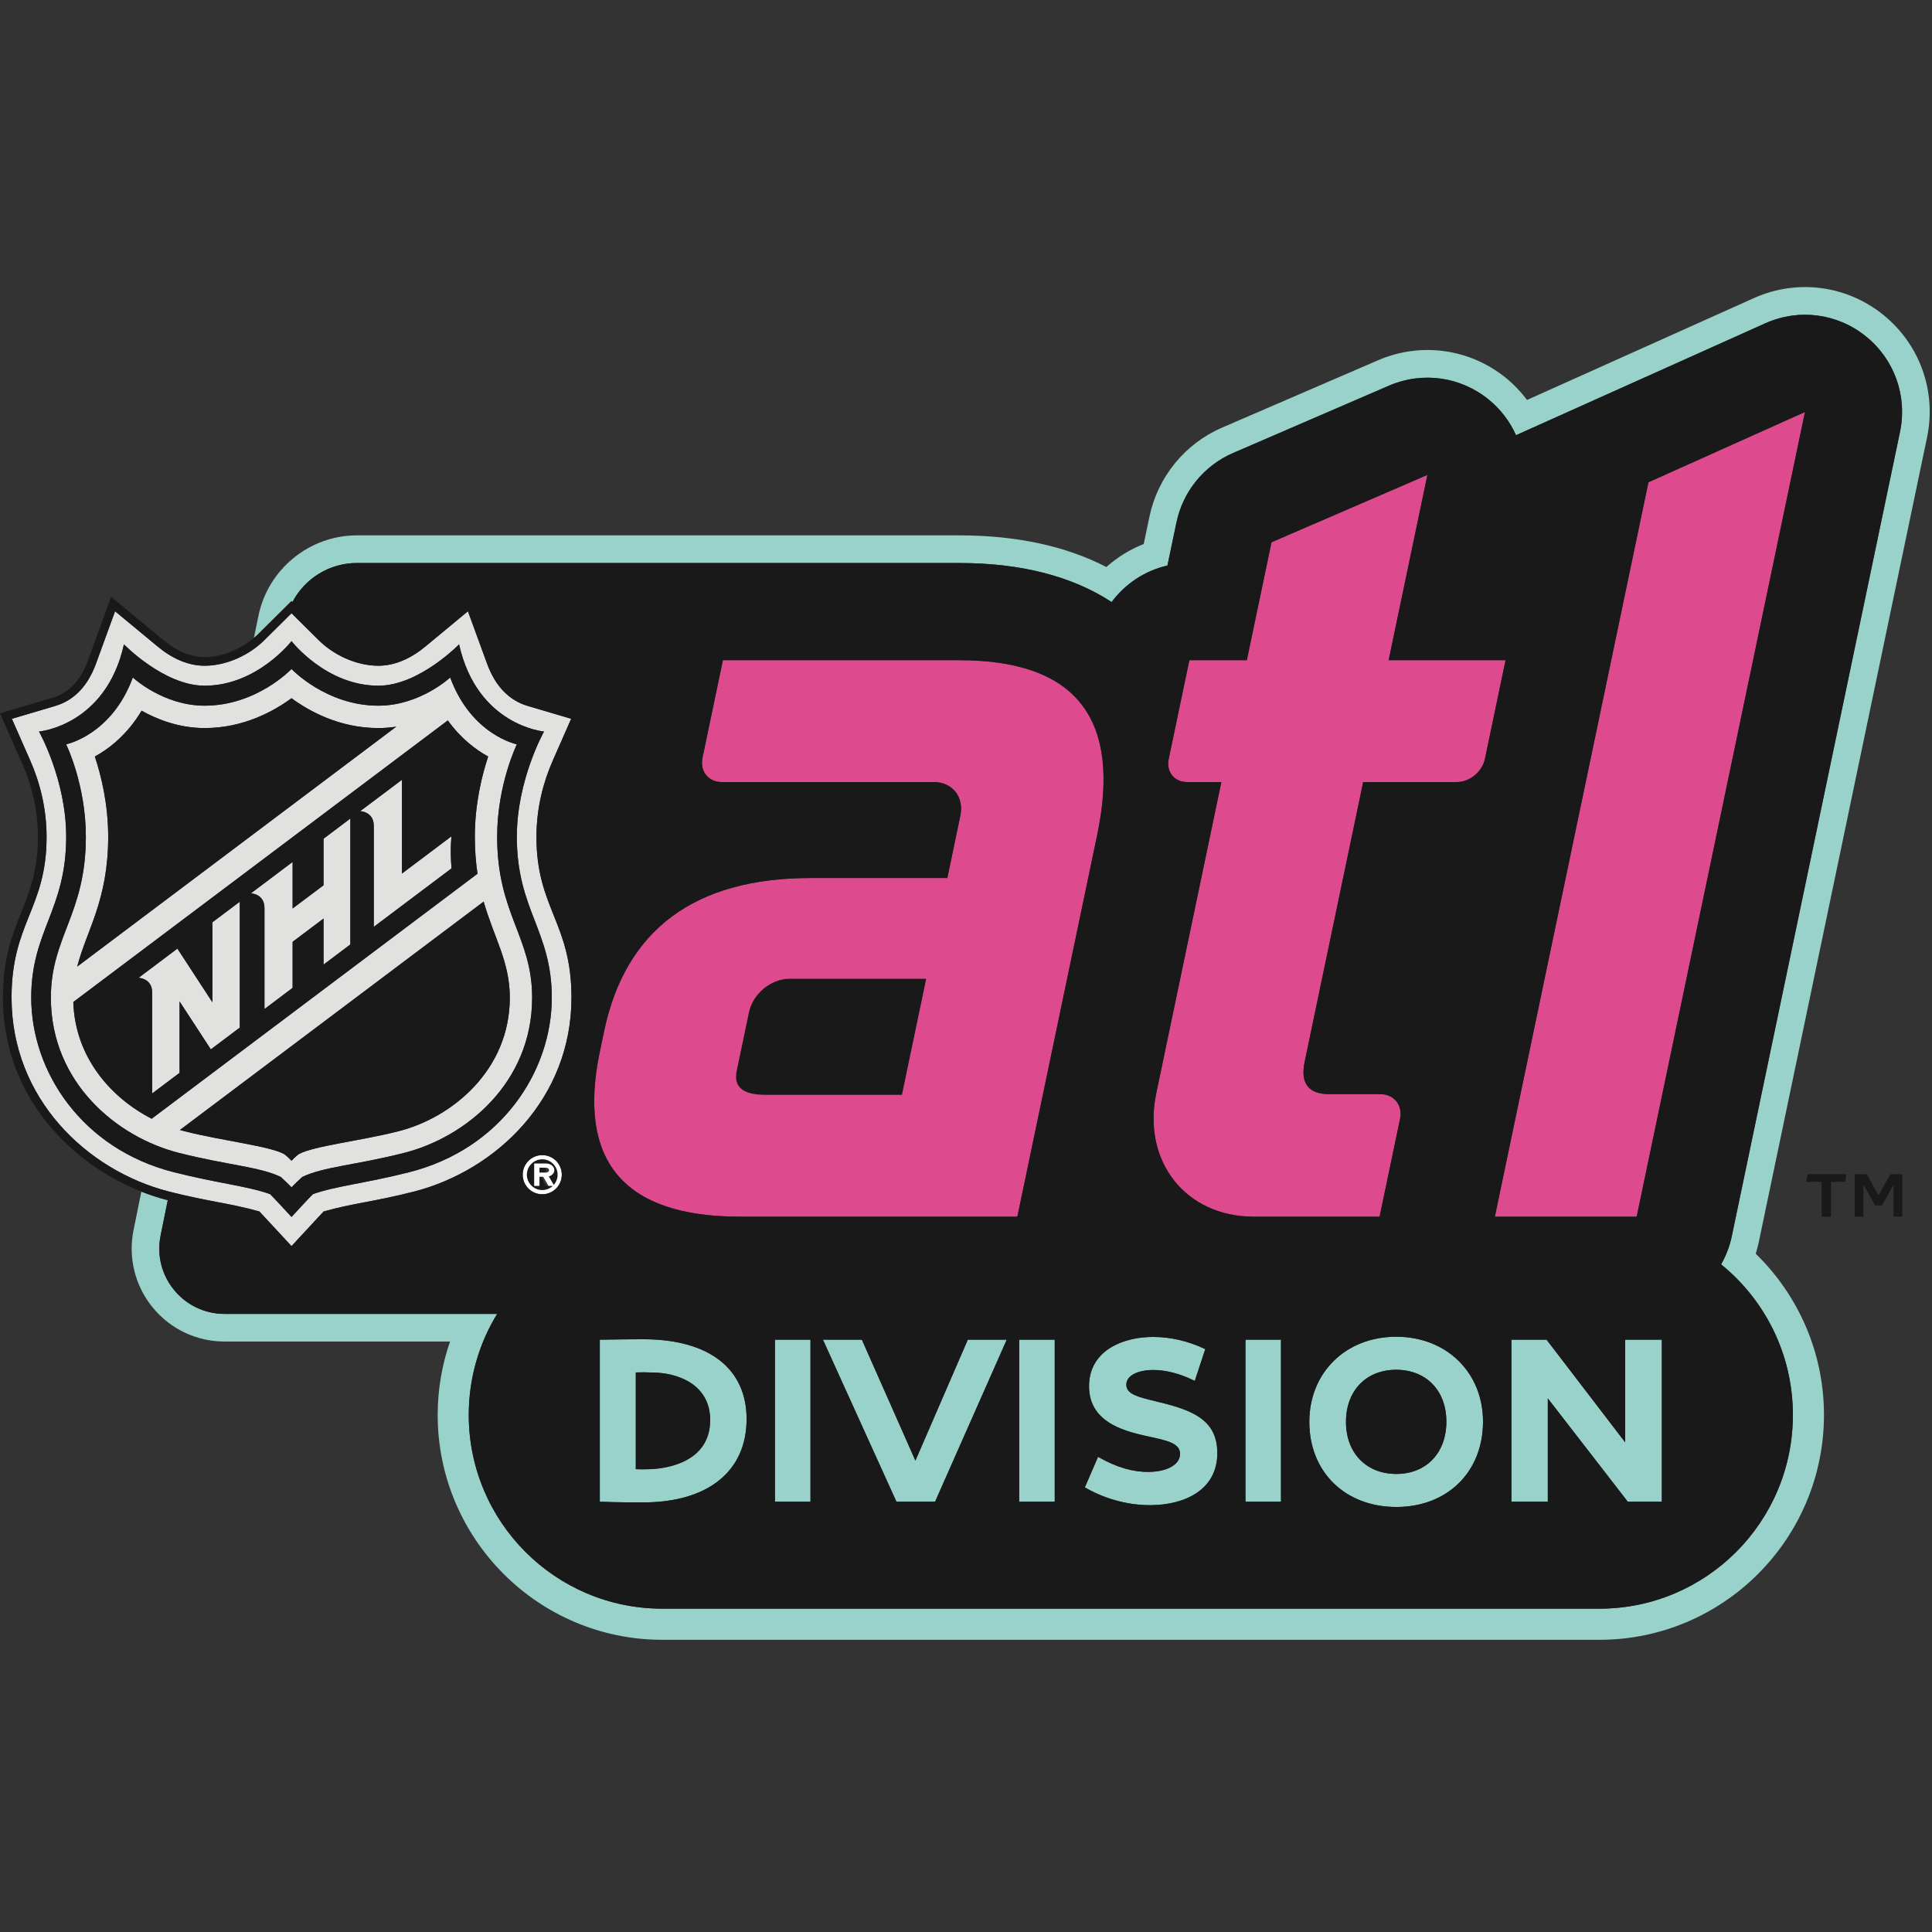 <?xml version="1.0" encoding="UTF-8"?>
<svg viewBox="0 0 96 96" version="1.1" xmlns="http://www.w3.org/2000/svg" xmlns:xlink="http://www.w3.org/1999/xlink">
    <rect x="0" y="0" width="96" height="96" fill="#333333" stroke="none"/>
    <title>atl</title>
    <g id="Page-1" stroke="none" stroke-width="1" fill="none" fill-rule="evenodd">
        <g id="atl">
            <rect id="Rectangle" x="0.114" y="0" width="95.886" height="96"></rect>
            <g id="Group" transform="translate(0, 14.264)">
                <path d="M14.485,15.604 L14.531,15.65 C15.145,14.483 16.364,13.711 17.737,13.711 L47.668,13.713 C50.725,13.713 53.266,14.364 55.236,15.651 C55.916,14.737 56.895,14.093 58.01,13.836 L58.459,11.691 C58.78,10.156 59.83,8.868 61.269,8.247 L69.016,4.9 C70.676,4.183 72.578,4.45 73.978,5.595 C74.573,6.081 75.029,6.688 75.33,7.361 L77.985,6.169 L87.715,1.802 C89.378,1.055 91.293,1.302 92.712,2.447 C94.133,3.591 94.782,5.412 94.409,7.198 L86.047,47.182 C85.943,47.677 85.761,48.138 85.521,48.562 C87.696,50.327 89.087,53.022 89.087,56.043 C89.087,61.36 84.782,65.67 79.471,65.67 L32.908,65.67 C27.598,65.67 23.292,61.36 23.292,56.043 C23.292,54.204 23.809,52.485 24.702,51.023 L11.158,51.023 C9.107,51.023 7.571,49.141 7.98,47.13 L8.337,45.372 C8.32,45.368 8.305,45.365 8.288,45.36 C7.869,45.252 7.446,45.113 7.024,44.947 L6.636,46.856 C6.359,48.22 6.705,49.621 7.584,50.7 C8.464,51.778 9.767,52.396 11.158,52.396 L22.362,52.396 C21.966,53.54 21.748,54.766 21.748,56.043 C21.748,62.205 26.755,67.217 32.908,67.217 L79.471,67.217 C85.625,67.217 90.632,62.205 90.632,56.043 C90.632,52.904 89.33,50.065 87.241,48.033 C87.299,47.847 87.35,47.658 87.391,47.464 L95.752,7.48 C96.233,5.186 95.398,2.846 93.574,1.376 C91.75,-0.094 89.289,-0.412 87.153,0.547 L79.375,4.039 C79.375,4.039 79.375,4.039 79.375,4.039 L75.877,5.609 C75.581,5.216 75.239,4.851 74.847,4.53 C73.047,3.058 70.604,2.717 68.473,3.638 L60.725,6.984 C58.877,7.782 57.528,9.436 57.115,11.409 L56.831,12.767 C56.149,13.036 55.52,13.423 54.975,13.911 C52.953,12.866 50.501,12.338 47.668,12.338 L17.737,12.338 C15.371,12.338 13.312,14.022 12.84,16.343 L12.618,17.433 C12.687,17.374 12.757,17.315 12.821,17.252 L14.485,15.604" id="Fill-511" fill="#99D2CB"></path>
                <path d="M38.022,40.138 L44.818,40.138 L46.025,34.369 L39.228,34.369 C38.308,34.369 37.405,35.116 37.213,36.038 L36.605,38.946 C36.435,39.756 36.927,40.138 38.022,40.138" id="Fill-512" fill="#1A1919"></path>
                <path d="M27.013,43.759 L26.753,43.759 L26.753,44.001 L27.013,44.001 C27.081,44.001 27.135,43.947 27.135,43.88 C27.135,43.812 27.081,43.759 27.013,43.759" id="Fill-513" fill="#1A1919"></path>
                <path d="M27.343,44.662 L27.113,44.662 L26.903,44.209 L26.753,44.209 L26.753,44.662 L26.544,44.662 L26.544,43.55 L27.013,43.55 C27.196,43.55 27.343,43.697 27.343,43.88 C27.343,44.024 27.252,44.145 27.124,44.191 L27.343,44.662 Z M26.944,43.341 C26.522,43.341 26.18,43.684 26.18,44.106 C26.18,44.528 26.522,44.87 26.944,44.87 C27.366,44.87 27.708,44.528 27.708,44.106 C27.708,43.684 27.366,43.341 26.944,43.341 L26.944,43.341 Z" id="Fill-514" fill="#1A1919"></path>
                <path d="M62.298,46.192 L68.551,46.192 L69.567,41.337 C69.709,40.656 69.274,40.104 68.593,40.104 L66.063,40.104 C65.016,40.104 64.602,39.579 64.831,38.483 L67.735,24.596 L72.396,24.596 C73.031,24.596 73.652,24.082 73.785,23.447 L74.811,18.541 L69.001,18.541 L70.927,9.334 L63.18,12.681 L61.954,18.541 L59.099,18.541 L58.073,23.447 C57.94,24.082 58.347,24.596 58.981,24.596 L60.688,24.596 L57.454,40.058 C56.745,43.446 58.914,46.192 62.298,46.192" id="Fill-515" fill="#DD4A8D"></path>
                <path d="M36.605,38.946 L37.213,36.038 C37.405,35.116 38.308,34.369 39.228,34.369 L46.025,34.369 L44.818,40.138 L38.022,40.138 C36.927,40.138 36.435,39.756 36.605,38.946 Z M36.756,46.192 L50.552,46.192 L54.52,27.218 C55.726,21.45 53.478,18.541 47.668,18.541 L35.92,18.541 L34.907,23.388 C34.767,24.055 35.194,24.596 35.86,24.596 L46.402,24.596 C47.323,24.596 47.913,25.343 47.72,26.265 L47.072,29.364 L40.276,29.364 C34.514,29.364 31.071,31.938 30.014,36.991 L29.805,37.993 C28.668,43.427 30.994,46.192 36.756,46.192 L36.756,46.192 Z" id="Fill-516" fill="#DD4A8D"></path>
                <polyline id="Fill-517" fill="#DD4A8D" points="81.326 46.192 89.688 6.208 81.91 9.699 74.278 46.192 81.326 46.192"></polyline>
                <path d="M26.944,44.87 C26.522,44.87 26.18,44.528 26.18,44.106 C26.18,43.684 26.522,43.341 26.944,43.341 C27.366,43.341 27.708,43.684 27.708,44.106 C27.708,44.528 27.366,44.87 26.944,44.87 Z M26.944,43.133 C26.407,43.133 25.972,43.568 25.972,44.106 C25.972,44.644 26.407,45.079 26.944,45.079 C27.481,45.079 27.916,44.644 27.916,44.106 C27.916,43.568 27.481,43.133 26.944,43.133 L26.944,43.133 Z" id="Fill-518" fill="#FFFFFE"></path>
                <path d="M27.131,44.001 L26.806,44.001 L26.806,43.759 L27.131,43.759 C27.215,43.759 27.284,43.812 27.284,43.88 C27.284,43.947 27.215,44.001 27.131,44.001 Z M27.544,43.88 C27.544,43.697 27.36,43.55 27.131,43.55 L26.544,43.55 L26.544,44.662 L26.806,44.662 L26.806,44.209 L26.993,44.209 L27.256,44.662 L27.544,44.662 L27.27,44.191 C27.43,44.145 27.544,44.024 27.544,43.88 L27.544,43.88 Z" id="Fill-519" fill="#FFFFFE"></path>
                <path d="M32.339,58.737 L32.339,58.737 C32.199,58.742 32.065,58.745 31.933,58.745 C31.832,58.745 31.733,58.743 31.634,58.74 L31.592,58.739 L31.592,53.933 L31.634,53.931 C31.884,53.922 32.141,53.923 32.377,53.935 C33.719,53.935 35.288,54.553 35.288,56.296 C35.288,58.44 33.031,58.706 32.339,58.737 Z M32.001,52.282 C31.501,52.282 30.399,52.293 29.858,52.304 L29.804,52.305 L29.804,60.354 L29.857,60.356 C30.618,60.39 31.59,60.39 31.956,60.39 C35.176,60.39 37.098,58.843 37.098,56.251 C37.098,53.742 35.24,52.295 32.001,52.282 L32.001,52.282 Z" id="Fill-520" fill="#99D2CB"></path>
                <path d="M32.377,53.935 C32.141,53.923 31.884,53.922 31.634,53.931 L31.592,53.933 L31.592,58.739 L31.634,58.74 C31.733,58.743 31.832,58.745 31.933,58.745 C32.065,58.745 32.199,58.742 32.339,58.737 L32.339,58.737 C33.031,58.706 35.288,58.44 35.288,56.296 C35.288,54.553 33.719,53.935 32.377,53.935" id="Fill-521" fill="#1A1919"></path>
                <polygon id="Fill-522" fill="#99D2CB" points="38.508 60.356 40.272 60.356 40.272 52.304 38.508 52.304"></polygon>
                <polyline id="Fill-523" fill="#99D2CB" points="45.486 58.314 45.445 58.223 42.826 52.304 40.891 52.304 44.544 60.356 46.463 60.356 50.025 52.304 48.09 52.304 45.486 58.314"></polyline>
                <polygon id="Fill-524" fill="#99D2CB" points="50.644 60.356 52.409 60.356 52.409 52.304 50.644 52.304"></polygon>
                <path d="M54.113,54.652 C54.137,56.175 55.407,56.699 56.51,56.985 C56.727,57.041 56.944,57.088 57.154,57.134 L57.173,57.138 C58.088,57.335 58.649,57.482 58.633,57.997 C58.622,58.51 58.002,58.862 57.091,58.873 C56.306,58.885 55.496,58.651 54.614,58.154 L54.561,58.124 L53.905,59.643 L53.947,59.667 C54.391,59.926 55.59,60.527 57.134,60.527 C57.166,60.527 57.196,60.527 57.228,60.526 C58.82,60.505 60.513,59.803 60.488,57.894 C60.466,56.445 59.498,55.901 57.944,55.494 C57.761,55.445 57.584,55.402 57.416,55.362 L57.386,55.355 C56.572,55.157 55.985,55.015 55.968,54.569 C55.961,54.418 56.013,54.283 56.122,54.169 C56.34,53.941 56.772,53.81 57.306,53.81 C57.933,53.81 58.645,53.994 59.31,54.327 L59.367,54.355 L59.89,52.773 L59.845,52.752 C59.012,52.365 58.158,52.168 57.306,52.168 C56.226,52.168 55.284,52.495 54.722,53.064 C54.309,53.484 54.104,54.018 54.113,54.652" id="Fill-525" fill="#99D2CB"></path>
                <polygon id="Fill-526" fill="#99D2CB" points="61.886 60.356 63.651 60.356 63.651 52.304 61.886 52.304"></polygon>
                <path d="M69.386,58.975 C67.888,58.975 66.881,57.935 66.881,56.387 C66.881,54.839 67.883,53.799 69.375,53.799 C70.867,53.799 71.869,54.835 71.869,56.376 C71.869,57.93 70.871,58.975 69.386,58.975 Z M69.375,52.157 C66.874,52.157 65.059,53.936 65.059,56.387 C65.059,58.877 66.839,60.617 69.386,60.617 C71.921,60.617 73.69,58.873 73.69,56.376 C73.69,53.931 71.876,52.157 69.375,52.157 L69.375,52.157 Z" id="Fill-527" fill="#99D2CB"></path>
                <path d="M69.375,53.799 C67.883,53.799 66.881,54.839 66.881,56.387 C66.881,57.935 67.888,58.975 69.386,58.975 C70.871,58.975 71.869,57.93 71.869,56.376 C71.869,54.835 70.867,53.799 69.375,53.799" id="Fill-528" fill="#1A1919"></path>
                <polyline id="Fill-529" fill="#99D2CB" points="80.754 57.404 76.848 52.304 75.1 52.304 75.1 60.356 76.91 60.356 76.91 55.221 80.884 60.356 82.575 60.356 82.575 52.304 80.754 52.304 80.754 57.404"></polyline>
                <polyline id="Fill-530" fill="#1A1919" points="90.983 46.192 90.983 44.459 91.677 44.459 91.752 44.081 89.827 44.081 89.752 44.459 90.515 44.459 90.515 46.192 90.983 46.192"></polyline>
                <polyline id="Fill-531" fill="#1A1919" points="94.525 46.191 94.525 44.083 93.927 44.083 93.343 45.134 92.76 44.083 92.162 44.083 92.162 46.191 92.594 46.191 92.594 44.601 93.173 45.632 93.514 45.632 94.092 44.601 94.092 46.191 94.525 46.191"></polyline>
                <path d="M6.159,17.754 C6.159,17.754 8.151,19.808 10.169,19.808 C12.773,19.808 14.485,17.593 14.485,17.593 C14.485,17.593 16.197,19.808 18.8,19.808 C20.819,19.808 22.811,17.754 22.811,17.754 C23.711,21.796 27.032,22.086 27.032,22.086 C27.032,22.086 25.681,24.48 25.681,27.314 C25.681,30.952 27.418,31.98 27.418,35.308 C27.418,38.974 24.909,42.823 20.33,43.983 C18.154,44.533 16.652,44.674 15.547,45.073 C15.405,45.206 14.485,46.205 14.485,46.205 C14.485,46.205 13.565,45.206 13.423,45.073 C12.318,44.674 10.815,44.533 8.64,43.983 C4.06,42.823 1.552,38.974 1.552,35.308 C1.552,31.98 3.289,30.952 3.289,27.314 C3.289,24.48 1.938,22.086 1.938,22.086 C1.938,22.086 5.259,21.796 6.159,17.754 Z M2.314,27.323 C2.314,30.874 0.574,31.58 0.574,35.308 C0.574,40.301 4.286,43.886 8.396,44.944 C10.428,45.459 11.374,45.509 12.889,45.933 C13.085,46.141 14.485,47.654 14.485,47.654 C14.485,47.654 15.884,46.141 16.081,45.933 C17.596,45.509 18.542,45.459 20.574,44.944 C24.683,43.886 28.396,40.301 28.396,35.308 C28.396,31.58 26.656,30.874 26.656,27.323 C26.656,25.867 27.005,24.578 27.466,23.532 L28.381,21.452 L26.228,20.816 C25.292,20.539 24.609,19.83 24.201,18.71 L23.251,16.109 L21.136,17.862 C20.44,18.439 19.644,18.816 18.8,18.816 C17.668,18.816 16.548,18.251 15.847,17.557 L14.485,16.208 L13.123,17.557 C12.423,18.251 11.302,18.816 10.169,18.816 C9.325,18.816 8.53,18.439 7.834,17.862 L5.718,16.109 L4.77,18.71 C4.36,19.83 3.678,20.539 2.741,20.816 L0.589,21.452 L1.505,23.532 C1.965,24.578 2.314,25.867 2.314,27.323 L2.314,27.323 Z" id="Fill-532" fill="#E1E2E0"></path>
                <path d="M7.036,21.05 C7.804,21.479 8.891,21.913 10.169,21.913 C12.107,21.913 13.619,21.066 14.485,20.43 C15.35,21.066 16.863,21.913 18.8,21.913 C19.109,21.913 19.406,21.887 19.692,21.842 L3.838,33.764 C4.295,31.969 5.376,30.483 5.376,27.314 C5.376,25.669 5.019,24.248 4.713,23.328 C5.426,22.936 6.323,22.243 7.036,21.05 Z M24.257,23.328 C23.951,24.248 23.594,25.669 23.594,27.314 C23.594,27.998 23.644,28.603 23.728,29.15 L7.536,41.325 C5.507,40.281 3.731,38.276 3.642,35.525 L22.252,21.533 C22.901,22.435 23.646,22.993 24.257,23.328 Z M25.332,35.308 C25.332,38.904 22.471,41.267 19.813,41.943 C17.895,42.432 15.549,42.683 14.84,43.088 C14.68,43.204 14.485,43.413 14.485,43.413 C14.485,43.413 14.289,43.204 14.13,43.088 C13.421,42.683 11.075,42.432 9.157,41.943 C9.084,41.925 9.013,41.905 8.94,41.884 L24.032,30.536 C24.546,32.337 25.332,33.516 25.332,35.308 Z M2.528,35.308 C2.528,39.545 5.826,42.243 8.883,43.021 C11.305,43.636 12.889,43.705 13.952,44.219 C13.952,44.219 14.338,44.573 14.485,44.736 C14.632,44.573 15.019,44.219 15.019,44.219 C16.081,43.705 17.665,43.636 20.086,43.021 C23.144,42.243 26.442,39.545 26.442,35.308 C26.442,32.277 24.704,31.164 24.704,27.314 C24.704,24.72 25.683,22.721 25.683,22.721 C25.683,22.721 23.423,22.264 22.37,19.4 C22.37,19.4 20.87,20.801 18.8,20.801 C16.207,20.801 14.485,18.978 14.485,18.978 C14.485,18.978 12.763,20.801 10.169,20.801 C8.1,20.801 6.6,19.4 6.6,19.4 C5.547,22.264 3.287,22.721 3.287,22.721 C3.287,22.721 4.266,24.72 4.266,27.314 C4.266,31.164 2.528,32.277 2.528,35.308 L2.528,35.308 Z" id="Fill-533" fill="#E1E2E0"></path>
                <path d="M10.553,31.564 L10.553,35.537 L8.815,32.871 L6.884,34.323 C6.884,34.323 7.56,34.342 7.56,35.051 L7.56,40.07 L8.923,39.046 L8.923,35.497 L10.476,37.879 L11.916,36.796 L11.916,30.54 L10.553,31.564" id="Fill-534" fill="#E1E2E0"></path>
                <path d="M13.141,30.855 L13.141,35.875 L14.54,34.822 L14.54,32.534 L16.077,31.379 L16.077,33.667 L17.409,32.665 L17.409,26.408 L16.077,27.411 L16.077,29.723 L14.54,30.878 L14.54,28.565 L12.465,30.126 C12.465,30.126 13.141,30.145 13.141,30.855" id="Fill-535" fill="#E1E2E0"></path>
                <path d="M18.573,26.771 L18.573,31.791 L22.436,28.885 C22.353,27.884 22.436,27.289 22.436,27.289 L19.972,29.142 L19.972,24.483 L17.896,26.043 C17.896,26.043 18.573,26.061 18.573,26.771" id="Fill-536" fill="#E1E2E0"></path>
                <path d="M3.287,22.721 C3.287,22.721 5.547,22.264 6.6,19.4 C6.6,19.4 8.1,20.801 10.169,20.801 C12.763,20.801 14.485,18.978 14.485,18.978 C14.485,18.978 16.207,20.801 18.8,20.801 C20.87,20.801 22.37,19.4 22.37,19.4 C23.423,22.264 25.683,22.721 25.683,22.721 C25.683,22.721 24.704,24.72 24.704,27.314 C24.704,31.164 26.442,32.277 26.442,35.308 C26.442,39.545 23.144,42.243 20.086,43.021 C17.665,43.636 16.081,43.705 15.019,44.219 C15.019,44.219 14.632,44.573 14.485,44.736 C14.338,44.573 13.952,44.219 13.952,44.219 C12.889,43.705 11.305,43.636 8.883,43.021 C5.826,42.243 2.528,39.545 2.528,35.308 C2.528,32.277 4.266,31.164 4.266,27.314 C4.266,24.72 3.287,22.721 3.287,22.721 Z M1.552,35.308 C1.552,38.974 4.06,42.823 8.64,43.983 C10.815,44.533 12.318,44.674 13.423,45.073 C13.565,45.206 14.485,46.205 14.485,46.205 C14.485,46.205 15.405,45.206 15.547,45.073 C16.652,44.674 18.154,44.533 20.33,43.983 C24.909,42.823 27.418,38.974 27.418,35.308 C27.418,31.98 25.681,30.952 25.681,27.314 C25.681,24.48 27.032,22.086 27.032,22.086 C27.032,22.086 23.711,21.796 22.811,17.754 C22.811,17.754 20.819,19.808 18.8,19.808 C16.197,19.808 14.485,17.593 14.485,17.593 C14.485,17.593 12.773,19.808 10.169,19.808 C8.151,19.808 6.159,17.754 6.159,17.754 C5.259,21.796 1.938,22.086 1.938,22.086 C1.938,22.086 3.289,24.48 3.289,27.314 C3.289,30.952 1.552,31.98 1.552,35.308 L1.552,35.308 Z" id="Fill-537" fill="#1A1919"></path>
                <path d="M2.741,20.816 C3.678,20.539 4.36,19.83 4.77,18.71 L5.718,16.109 L7.834,17.862 C8.53,18.439 9.325,18.816 10.169,18.816 C11.302,18.816 12.423,18.251 13.123,17.557 L14.485,16.208 L15.847,17.557 C16.548,18.251 17.668,18.816 18.8,18.816 C19.644,18.816 20.44,18.439 21.136,17.862 L23.251,16.109 L24.201,18.71 C24.609,19.83 25.292,20.539 26.228,20.816 L28.381,21.452 L27.466,23.532 C27.005,24.578 26.656,25.867 26.656,27.323 C26.656,30.874 28.396,31.58 28.396,35.308 C28.396,40.301 24.683,43.886 20.574,44.944 C18.542,45.459 17.596,45.509 16.081,45.933 C15.884,46.141 14.485,47.654 14.485,47.654 C14.485,47.654 13.085,46.141 12.889,45.933 C11.374,45.509 10.428,45.459 8.396,44.944 C4.286,43.886 0.574,40.301 0.574,35.308 C0.574,31.58 2.314,30.874 2.314,27.323 C2.314,25.867 1.965,24.578 1.505,23.532 L0.589,21.452 L2.741,20.816 Z M29.805,37.993 L30.014,36.991 C31.071,31.938 34.514,29.364 40.276,29.364 L47.072,29.364 L47.72,26.265 C47.913,25.343 47.323,24.596 46.402,24.596 L35.86,24.596 C35.194,24.596 34.767,24.055 34.907,23.388 L35.92,18.541 L47.668,18.541 C53.478,18.541 55.726,21.45 54.52,27.218 L50.552,46.192 L36.756,46.192 C30.994,46.192 28.668,43.427 29.805,37.993 Z M57.306,52.168 C58.158,52.168 59.012,52.365 59.845,52.752 L59.89,52.773 L59.367,54.355 L59.31,54.327 C58.645,53.994 57.933,53.81 57.306,53.81 C56.772,53.81 56.34,53.941 56.122,54.169 C56.013,54.283 55.961,54.418 55.968,54.569 C55.985,55.015 56.572,55.157 57.386,55.355 L57.416,55.362 C57.584,55.402 57.761,55.445 57.944,55.494 C59.498,55.901 60.466,56.445 60.488,57.894 C60.513,59.803 58.82,60.505 57.228,60.526 C57.196,60.527 57.166,60.527 57.134,60.527 C55.59,60.527 54.391,59.926 53.947,59.667 L53.905,59.643 L54.561,58.124 L54.614,58.154 C55.496,58.651 56.306,58.885 57.091,58.873 C58.002,58.862 58.622,58.51 58.633,57.997 C58.649,57.482 58.088,57.335 57.173,57.138 L57.154,57.134 C56.944,57.088 56.727,57.041 56.51,56.985 C55.407,56.699 54.137,56.175 54.113,54.652 C54.104,54.018 54.309,53.484 54.722,53.064 C55.284,52.495 56.226,52.168 57.306,52.168 Z M57.454,40.058 L60.688,24.596 L58.981,24.596 C58.347,24.596 57.94,24.082 58.073,23.447 L59.099,18.541 L61.954,18.541 L63.18,12.681 L70.927,9.334 L69.001,18.541 L74.811,18.541 L73.785,23.447 C73.652,24.082 73.031,24.596 72.396,24.596 L67.735,24.596 L64.831,38.483 C64.602,39.579 65.016,40.104 66.063,40.104 L68.593,40.104 C69.274,40.104 69.709,40.656 69.567,41.337 L68.551,46.192 L62.298,46.192 C58.914,46.192 56.745,43.446 57.454,40.058 Z M81.91,9.699 L89.688,6.208 L81.326,46.192 L74.278,46.192 L81.91,9.699 Z M82.575,60.356 L80.884,60.356 L76.91,55.221 L76.91,60.356 L75.1,60.356 L75.1,52.304 L76.848,52.304 L80.754,57.404 L80.754,52.304 L82.575,52.304 L82.575,60.356 Z M69.386,60.617 C66.839,60.617 65.059,58.877 65.059,56.387 C65.059,53.936 66.874,52.157 69.375,52.157 C71.876,52.157 73.69,53.931 73.69,56.376 C73.69,58.873 71.921,60.617 69.386,60.617 Z M61.886,60.356 L63.651,60.356 L63.651,52.304 L61.886,52.304 L61.886,60.356 Z M50.644,60.356 L52.409,60.356 L52.409,52.304 L50.644,52.304 L50.644,60.356 Z M46.463,60.356 L44.544,60.356 L40.891,52.304 L42.826,52.304 L45.445,58.223 L45.486,58.314 L48.09,52.304 L50.025,52.304 L46.463,60.356 Z M38.508,60.356 L40.272,60.356 L40.272,52.304 L38.508,52.304 L38.508,60.356 Z M31.956,60.39 C31.59,60.39 30.618,60.39 29.857,60.356 L29.804,60.354 L29.804,52.305 L29.858,52.304 C30.399,52.293 31.501,52.282 32.001,52.282 C35.24,52.295 37.098,53.742 37.098,56.251 C37.098,58.843 35.176,60.39 31.956,60.39 Z M26.944,45.079 C26.407,45.079 25.972,44.644 25.972,44.106 C25.972,43.568 26.407,43.133 26.944,43.133 C27.481,43.133 27.916,43.568 27.916,44.106 C27.916,44.644 27.481,45.079 26.944,45.079 Z M1.885,27.323 C1.885,30.738 0.145,31.515 0.145,35.308 C0.145,40.188 3.511,43.561 7.024,44.947 C7.446,45.113 7.869,45.252 8.288,45.36 C8.305,45.365 8.32,45.368 8.337,45.372 L7.98,47.13 C7.571,49.141 9.107,51.023 11.158,51.023 L24.702,51.023 C23.809,52.485 23.292,54.204 23.292,56.043 C23.292,61.36 27.598,65.67 32.908,65.67 L79.471,65.67 C84.782,65.67 89.087,61.36 89.087,56.043 C89.087,53.022 87.696,50.327 85.521,48.562 C85.761,48.138 85.943,47.677 86.047,47.182 L94.409,7.198 C94.782,5.412 94.133,3.591 92.712,2.447 C91.293,1.302 89.378,1.055 87.715,1.802 L77.985,6.169 L75.33,7.361 C75.029,6.688 74.573,6.081 73.978,5.595 C72.578,4.45 70.676,4.183 69.016,4.9 L61.269,8.247 C59.83,8.868 58.78,10.156 58.459,11.691 L58.01,13.836 C56.895,14.093 55.916,14.737 55.236,15.651 C53.266,14.364 50.725,13.713 47.668,13.713 L17.737,13.711 C16.364,13.711 15.145,14.483 14.531,15.65 L14.485,15.604 L12.821,17.252 C12.757,17.315 12.687,17.374 12.618,17.433 C11.932,18.017 11,18.387 10.169,18.387 C9.486,18.387 8.792,18.099 8.108,17.531 L5.524,15.39 L4.367,18.562 C4.007,19.548 3.419,20.168 2.62,20.405 L0,21.178 L1.112,23.705 C1.625,24.871 1.885,26.088 1.885,27.323 L1.885,27.323 Z" id="Fill-538" fill="#1A1919"></path>
                <path d="M11.916,36.796 L10.476,37.879 L8.923,35.497 L8.923,39.046 L7.56,40.07 L7.56,35.051 C7.56,34.342 6.884,34.323 6.884,34.323 L8.815,32.871 L10.553,35.537 L10.553,31.564 L11.916,30.54 L11.916,36.796 Z M14.54,28.565 L14.54,30.878 L16.077,29.723 L16.077,27.411 L17.409,26.408 L17.409,32.665 L16.077,33.667 L16.077,31.379 L14.54,32.534 L14.54,34.822 L13.141,35.875 L13.141,30.855 C13.141,30.145 12.465,30.126 12.465,30.126 L14.54,28.565 Z M19.972,24.483 L19.972,29.142 L22.436,27.289 C22.436,27.289 22.353,27.884 22.436,28.885 L18.573,31.791 L18.573,26.771 C18.573,26.061 17.896,26.043 17.896,26.043 L19.972,24.483 Z M3.642,35.525 C3.731,38.276 5.507,40.281 7.536,41.325 L23.728,29.15 C23.644,28.603 23.594,27.998 23.594,27.314 C23.594,25.669 23.951,24.248 24.257,23.328 C23.646,22.993 22.901,22.435 22.252,21.533 L3.642,35.525 L3.642,35.525 Z" id="Fill-539" fill="#1A1919"></path>
                <path d="M3.838,33.764 L19.692,21.842 C19.406,21.887 19.109,21.913 18.8,21.913 C16.863,21.913 15.35,21.066 14.485,20.43 C13.619,21.066 12.107,21.913 10.169,21.913 C8.891,21.913 7.804,21.479 7.036,21.05 C6.323,22.243 5.426,22.936 4.713,23.328 C5.019,24.248 5.376,25.669 5.376,27.314 C5.376,30.483 4.295,31.969 3.838,33.764" id="Fill-540" fill="#1A1919"></path>
                <path d="M8.94,41.884 C9.013,41.905 9.084,41.925 9.157,41.943 C11.075,42.432 13.421,42.683 14.13,43.088 C14.289,43.204 14.485,43.413 14.485,43.413 C14.485,43.413 14.68,43.204 14.84,43.088 C15.549,42.683 17.895,42.432 19.813,41.943 C22.471,41.267 25.332,38.904 25.332,35.308 C25.332,33.516 24.546,32.337 24.032,30.536 L8.94,41.884" id="Fill-541" fill="#1A1919"></path>
            </g>
        </g>
    </g>
</svg>